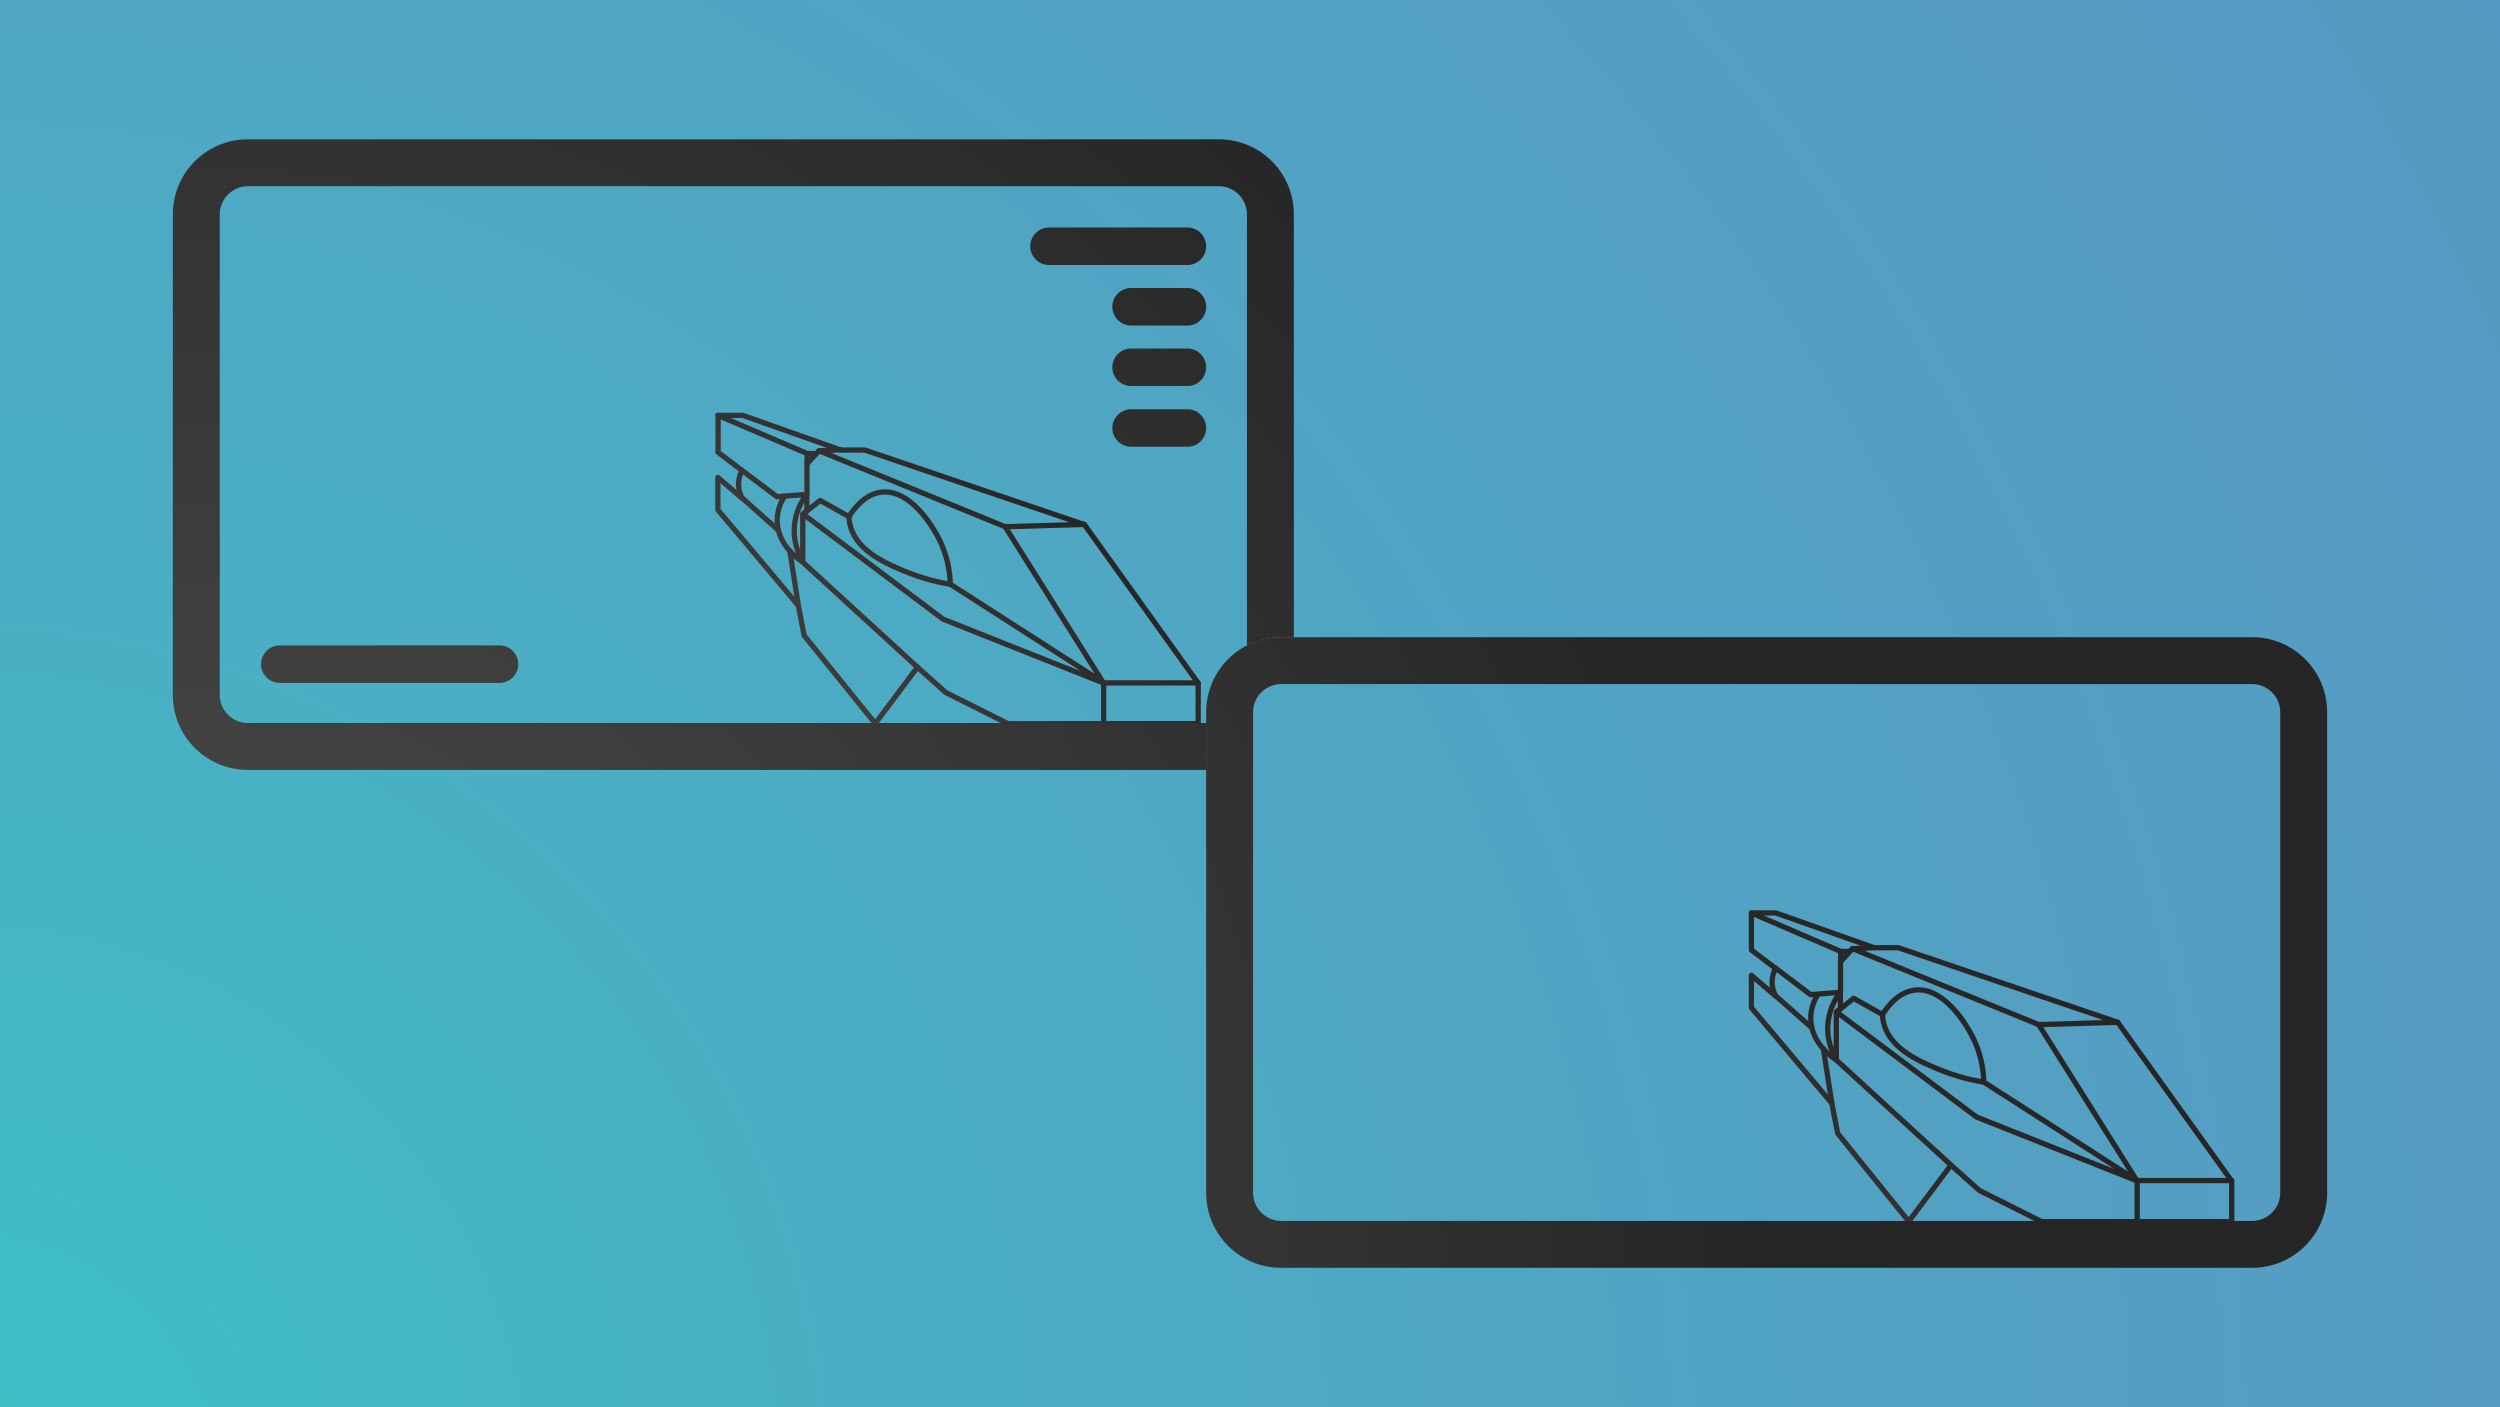 <?xml version="1.0" encoding="utf-8"?>
<!-- Generator: Adobe Illustrator 26.5.0, SVG Export Plug-In . SVG Version: 6.00 Build 0)  -->
<svg version="1.1" xmlns="http://www.w3.org/2000/svg" xmlns:xlink="http://www.w3.org/1999/xlink" x="0px" y="0px"
	 viewBox="0 0 1066 600" style="enable-background:new 0 0 1066 600;" xml:space="preserve">
<style type="text/css">
	.st0{fill:url(#SVGID_1_);}
	
		.st1{fill:none;stroke:url(#SVGID_00000132047042416669531150000003783362133780875401_);stroke-width:2.25;stroke-linecap:round;stroke-linejoin:round;}
	
		.st2{fill:none;stroke:url(#SVGID_00000108300099688409152740000016070558092033713805_);stroke-width:2.25;stroke-linecap:round;stroke-linejoin:round;}
	
		.st3{fill:none;stroke:url(#SVGID_00000110433138418186597280000012236269699065622451_);stroke-width:2.25;stroke-linecap:round;stroke-linejoin:round;}
	
		.st4{fill:none;stroke:url(#SVGID_00000129891004442323389080000016143164318182991491_);stroke-width:2.25;stroke-linecap:round;stroke-linejoin:round;}
	
		.st5{fill:none;stroke:url(#SVGID_00000043429156238354063060000018269031016718038412_);stroke-width:2.25;stroke-linecap:round;stroke-linejoin:round;}
	
		.st6{fill:none;stroke:url(#SVGID_00000070101559855480453170000001070194720442255770_);stroke-width:2.25;stroke-linecap:round;stroke-linejoin:round;}
	
		.st7{fill:none;stroke:url(#SVGID_00000158013534818715704890000013078572391978760580_);stroke-width:2.25;stroke-linecap:round;stroke-linejoin:round;}
	
		.st8{fill:none;stroke:url(#SVGID_00000180337343069824012070000011465149406426571394_);stroke-width:2.25;stroke-linecap:round;stroke-linejoin:round;}
	
		.st9{fill:none;stroke:url(#SVGID_00000067233977956076934690000009316365826593354921_);stroke-width:2.25;stroke-linecap:round;stroke-linejoin:round;}
	
		.st10{fill:none;stroke:url(#SVGID_00000173129866569409151510000015520122418643685289_);stroke-width:2.25;stroke-linecap:round;stroke-linejoin:round;}
	
		.st11{fill:none;stroke:url(#SVGID_00000175286955762060075470000003076217718352052655_);stroke-width:2.25;stroke-linecap:round;stroke-linejoin:round;}
	
		.st12{fill:none;stroke:url(#SVGID_00000132090344191327076850000003857771303509293196_);stroke-width:2.25;stroke-linecap:round;stroke-linejoin:round;}
	
		.st13{fill:none;stroke:url(#SVGID_00000096037715093701612450000005880972269590980790_);stroke-width:2.25;stroke-linecap:round;stroke-linejoin:round;}
	
		.st14{fill:none;stroke:url(#SVGID_00000068676986255677567900000000443012356853732256_);stroke-width:2.25;stroke-linecap:round;stroke-linejoin:round;}
	
		.st15{fill:none;stroke:url(#SVGID_00000002365754610632904940000005718883173493723569_);stroke-width:2.25;stroke-linecap:round;stroke-linejoin:round;}
	
		.st16{fill:none;stroke:url(#SVGID_00000009547995461801828210000011072894564868208818_);stroke-width:2.25;stroke-linecap:round;stroke-linejoin:round;}
	
		.st17{fill:none;stroke:url(#SVGID_00000131361358522414275220000008032930434437278354_);stroke-width:2.25;stroke-linecap:round;stroke-linejoin:round;}
	
		.st18{fill:none;stroke:url(#SVGID_00000103240765037111228740000008894760417799769278_);stroke-width:2.25;stroke-linecap:round;stroke-linejoin:round;}
	
		.st19{fill:none;stroke:url(#SVGID_00000098196775108012329710000016201146980048912001_);stroke-width:2.25;stroke-linecap:round;stroke-linejoin:round;}
	
		.st20{fill:none;stroke:url(#SVGID_00000063598626069676064720000001337557181721084288_);stroke-width:2.25;stroke-linecap:round;stroke-linejoin:round;}
	
		.st21{fill:none;stroke:url(#SVGID_00000039842875012613607960000004710462587916289949_);stroke-width:2.25;stroke-linecap:round;stroke-linejoin:round;}
	
		.st22{fill:none;stroke:url(#SVGID_00000007411170217904768660000005562821970628457600_);stroke-width:2.25;stroke-linecap:round;stroke-linejoin:round;}
	
		.st23{fill:none;stroke:url(#SVGID_00000023997268385506954100000003130394984342841241_);stroke-width:2.25;stroke-linecap:round;stroke-linejoin:round;}
	
		.st24{fill:none;stroke:url(#SVGID_00000164501115801406868500000017101781090211409849_);stroke-width:2.25;stroke-linecap:round;stroke-linejoin:round;}
	
		.st25{fill:none;stroke:url(#SVGID_00000058568060432079796460000003777277494085855895_);stroke-width:2.25;stroke-linecap:round;stroke-linejoin:round;}
	
		.st26{fill:none;stroke:url(#SVGID_00000038382948190275688030000016000212302992386186_);stroke-width:2.25;stroke-linecap:round;stroke-linejoin:round;}
	.st27{fill:url(#SVGID_00000155135529916592878590000015867903625596851636_);}
	.st28{fill:url(#SVGID_00000031913211782526210520000006037209033275541924_);}
	.st29{fill:url(#SVGID_00000106114100405149563930000015609273352995684487_);}
	.st30{fill:url(#SVGID_00000080927776431391142550000005934236383092246148_);}
	.st31{fill:url(#SVGID_00000006693402014771320370000003717118774768247443_);}
	.st32{fill:url(#SVGID_00000131342936933719150850000008194240759839015063_);}
	.st33{fill:url(#SVGID_00000047031369887376370900000016826984122471833263_);}
</style>
<g id="Layer_2">
	<radialGradient id="SVGID_1_" cx="-18.667" cy="637.333" r="1280.892" gradientUnits="userSpaceOnUse">
		<stop  offset="1.275023e-02" style="stop-color:#3CC0C4"/>
		<stop  offset="0.299" style="stop-color:#4AAFC4"/>
		<stop  offset="0.592" style="stop-color:#51A3C3"/>
		<stop  offset="0.856" style="stop-color:#559CC3"/>
		<stop  offset="1" style="stop-color:#5699C2"/>
	</radialGradient>
	<rect class="st0" width="1066" height="600"/>
</g>
<g id="Layer_1">
	<g>
		<g>
			
				<linearGradient id="SVGID_00000124878210634476695030000010454673469318313877_" gradientUnits="userSpaceOnUse" x1="358.011" y1="293.23" x2="444.973" y2="206.268">
				<stop  offset="0" style="stop-color:#3D3D3D"/>
				<stop  offset="1" style="stop-color:#262626"/>
			</linearGradient>
			
				<path style="fill:none;stroke:url(#SVGID_00000124878210634476695030000010454673469318313877_);stroke-width:2.25;stroke-linecap:round;stroke-linejoin:round;" d="
				M306.1,192.8"/>
			
				<linearGradient id="SVGID_00000167367296654116250420000002957251734715334564_" gradientUnits="userSpaceOnUse" x1="358.011" y1="293.23" x2="444.973" y2="206.268">
				<stop  offset="0" style="stop-color:#3D3D3D"/>
				<stop  offset="1" style="stop-color:#262626"/>
			</linearGradient>
			
				<path style="fill:none;stroke:url(#SVGID_00000167367296654116250420000002957251734715334564_);stroke-width:2.25;stroke-linecap:round;stroke-linejoin:round;" d="
				M306.1,192.8l10.3,7.8c-0.5,1-1.2,2.5-1.4,4.5c-0.4,3.4,0.8,6.1,1.4,7.3c-3.4-2.9-6.8-5.8-10.3-8.8v13.8l34.3,40.8l2.5,12.8
				l30.3,37.5l18-24l12.1,10.8l26.5,13.3h81.1v-17.3l-48.5-67.6l-93.6-31.8h-10.3l-41.8-14.8h-10.5V192.8z"/>
			
				<linearGradient id="SVGID_00000042000183313569068250000014040057763701627056_" gradientUnits="userSpaceOnUse" x1="358.011" y1="293.23" x2="444.973" y2="206.268">
				<stop  offset="0" style="stop-color:#3D3D3D"/>
				<stop  offset="1" style="stop-color:#262626"/>
			</linearGradient>
			
				<polyline style="fill:none;stroke:url(#SVGID_00000042000183313569068250000014040057763701627056_);stroke-width:2.25;stroke-linecap:round;stroke-linejoin:round;" points="
				316.4,200.6 331.3,211.8 344.1,210.8 344.1,197.8 349.2,192.2 358.4,191.8 			"/>
			
				<linearGradient id="SVGID_00000061461989260225709680000018283044788726301087_" gradientUnits="userSpaceOnUse" x1="358.011" y1="293.23" x2="444.973" y2="206.268">
				<stop  offset="0" style="stop-color:#3D3D3D"/>
				<stop  offset="1" style="stop-color:#262626"/>
			</linearGradient>
			
				<polyline style="fill:none;stroke:url(#SVGID_00000061461989260225709680000018283044788726301087_);stroke-width:2.25;stroke-linecap:round;stroke-linejoin:round;" points="
				306.1,177.1 344.2,193.4 348,193.4 			"/>
			
				<linearGradient id="SVGID_00000088101611925661191860000003027830428597813662_" gradientUnits="userSpaceOnUse" x1="358.011" y1="293.23" x2="444.973" y2="206.268">
				<stop  offset="0" style="stop-color:#3D3D3D"/>
				<stop  offset="1" style="stop-color:#262626"/>
			</linearGradient>
			
				<line style="fill:none;stroke:url(#SVGID_00000088101611925661191860000003027830428597813662_);stroke-width:2.25;stroke-linecap:round;stroke-linejoin:round;" x1="344.2" y1="193.4" x2="344.1" y2="197.8"/>
			
				<linearGradient id="SVGID_00000069359218205384079110000014677642594797159842_" gradientUnits="userSpaceOnUse" x1="358.011" y1="293.23" x2="444.973" y2="206.268">
				<stop  offset="0" style="stop-color:#3D3D3D"/>
				<stop  offset="1" style="stop-color:#262626"/>
			</linearGradient>
			
				<polyline style="fill:none;stroke:url(#SVGID_00000069359218205384079110000014677642594797159842_);stroke-width:2.25;stroke-linecap:round;stroke-linejoin:round;" points="
				349.2,192.2 428.6,224.6 462.3,223.6 			"/>
			
				<linearGradient id="SVGID_00000150824890620489483310000014730081387417898639_" gradientUnits="userSpaceOnUse" x1="358.011" y1="293.23" x2="444.973" y2="206.268">
				<stop  offset="0" style="stop-color:#3D3D3D"/>
				<stop  offset="1" style="stop-color:#262626"/>
			</linearGradient>
			
				<path style="fill:none;stroke:url(#SVGID_00000150824890620489483310000014730081387417898639_);stroke-width:2.25;stroke-linecap:round;stroke-linejoin:round;" d="
				M428.6,224.6"/>
			
				<linearGradient id="SVGID_00000020377470718836879830000016553317689362067119_" gradientUnits="userSpaceOnUse" x1="358.011" y1="293.23" x2="444.973" y2="206.268">
				<stop  offset="0" style="stop-color:#3D3D3D"/>
				<stop  offset="1" style="stop-color:#262626"/>
			</linearGradient>
			
				<polyline style="fill:none;stroke:url(#SVGID_00000020377470718836879830000016553317689362067119_);stroke-width:2.25;stroke-linecap:round;stroke-linejoin:round;" points="
				510.9,291.2 470.6,291.2 470.6,308.4 			"/>
			
				<linearGradient id="SVGID_00000136386586429599044230000001023420403374318997_" gradientUnits="userSpaceOnUse" x1="358.011" y1="293.23" x2="444.973" y2="206.268">
				<stop  offset="0" style="stop-color:#3D3D3D"/>
				<stop  offset="1" style="stop-color:#262626"/>
			</linearGradient>
			
				<path style="fill:none;stroke:url(#SVGID_00000136386586429599044230000001023420403374318997_);stroke-width:2.25;stroke-linecap:round;stroke-linejoin:round;" d="
				M428.6,224.6l41.9,66.6L402.1,264l-59.7-44.8l7.3-5.8c4.1,2.3,8.2,4.6,12.3,6.9c1.9-3.1,6.5-9.4,13.5-10.4
				c12.8-1.8,22.5,15.5,24.1,18.4c4.6,8.3,5.5,16.2,5.6,20.8c21.8,14,43.6,28,65.4,42"/>
			
				<linearGradient id="SVGID_00000013174869713598655960000005681142799924957867_" gradientUnits="userSpaceOnUse" x1="358.011" y1="293.23" x2="444.973" y2="206.268">
				<stop  offset="0" style="stop-color:#3D3D3D"/>
				<stop  offset="1" style="stop-color:#262626"/>
			</linearGradient>
			
				<line style="fill:none;stroke:url(#SVGID_00000013174869713598655960000005681142799924957867_);stroke-width:2.25;stroke-linecap:round;stroke-linejoin:round;" x1="316.4" y1="212.3" x2="331.8" y2="226"/>
			
				<linearGradient id="SVGID_00000013163178084554046750000015165149847339525805_" gradientUnits="userSpaceOnUse" x1="358.011" y1="293.23" x2="444.973" y2="206.268">
				<stop  offset="0" style="stop-color:#3D3D3D"/>
				<stop  offset="1" style="stop-color:#262626"/>
			</linearGradient>
			
				<path style="fill:none;stroke:url(#SVGID_00000013163178084554046750000015165149847339525805_);stroke-width:2.25;stroke-linecap:round;stroke-linejoin:round;" d="
				M334.4,211.8c-1.2,1.9-3.1,5.6-3,10.4c0.2,10.9,10.3,17.1,11,17.5c-1.2-2-4.7-8.4-3.5-16.9c0.8-5.9,3.6-10.1,5.1-12l0.1,7
				l-1.8,1.4l0,20.5l48.8,44.7"/>
			
				<linearGradient id="SVGID_00000171712567640773093360000000018218213854330005_" gradientUnits="userSpaceOnUse" x1="358.011" y1="293.23" x2="444.973" y2="206.268">
				<stop  offset="0" style="stop-color:#3D3D3D"/>
				<stop  offset="1" style="stop-color:#262626"/>
			</linearGradient>
			
				<line style="fill:none;stroke:url(#SVGID_00000171712567640773093360000000018218213854330005_);stroke-width:2.25;stroke-linecap:round;stroke-linejoin:round;" x1="340.4" y1="258.1" x2="336.8" y2="235"/>
			
				<linearGradient id="SVGID_00000008137739973316394710000000829060100742372480_" gradientUnits="userSpaceOnUse" x1="358.011" y1="293.23" x2="444.973" y2="206.268">
				<stop  offset="0" style="stop-color:#3D3D3D"/>
				<stop  offset="1" style="stop-color:#262626"/>
			</linearGradient>
			
				<path style="fill:none;stroke:url(#SVGID_00000008137739973316394710000000829060100742372480_);stroke-width:2.25;stroke-linecap:round;stroke-linejoin:round;" d="
				M362,220.3c0,0.9,0.1,2.3,0.6,4c2.9,11.1,16.3,16.5,24.7,19.9c4.1,1.6,10.1,3.7,17.9,4.9"/>
		</g>
	</g>
	<g>
		<g>
			
				<linearGradient id="SVGID_00000108271308891242590520000003662929411571440779_" gradientUnits="userSpaceOnUse" x1="798.711" y1="505.502" x2="885.673" y2="418.54">
				<stop  offset="0" style="stop-color:#323232"/>
				<stop  offset="5.907977e-02" style="stop-color:#2F2F2F"/>
				<stop  offset="0.345" style="stop-color:#282828"/>
				<stop  offset="1" style="stop-color:#262626"/>
			</linearGradient>
			
				<path style="fill:none;stroke:url(#SVGID_00000108271308891242590520000003662929411571440779_);stroke-width:2.25;stroke-linecap:round;stroke-linejoin:round;" d="
				M746.8,405.1"/>
			
				<linearGradient id="SVGID_00000148639106810998780910000000850459355150191010_" gradientUnits="userSpaceOnUse" x1="798.711" y1="505.502" x2="885.673" y2="418.54">
				<stop  offset="0" style="stop-color:#323232"/>
				<stop  offset="5.907977e-02" style="stop-color:#2F2F2F"/>
				<stop  offset="0.345" style="stop-color:#282828"/>
				<stop  offset="1" style="stop-color:#262626"/>
			</linearGradient>
			
				<path style="fill:none;stroke:url(#SVGID_00000148639106810998780910000000850459355150191010_);stroke-width:2.25;stroke-linecap:round;stroke-linejoin:round;" d="
				M746.8,405.1l10.3,7.8c-0.5,1-1.2,2.5-1.4,4.5c-0.4,3.4,0.8,6.1,1.4,7.3c-3.4-2.9-6.8-5.8-10.3-8.8v13.8l34.3,40.8l2.5,12.8
				l30.3,37.5l18-24l12.1,10.8l26.5,13.3h81.1v-17.3L903,435.9l-93.6-31.8h-10.3l-41.8-14.8h-10.5V405.1z"/>
			
				<linearGradient id="SVGID_00000011010053638866827680000000227878508935937923_" gradientUnits="userSpaceOnUse" x1="798.711" y1="505.502" x2="885.673" y2="418.54">
				<stop  offset="0" style="stop-color:#323232"/>
				<stop  offset="5.907977e-02" style="stop-color:#2F2F2F"/>
				<stop  offset="0.345" style="stop-color:#282828"/>
				<stop  offset="1" style="stop-color:#262626"/>
			</linearGradient>
			
				<polyline style="fill:none;stroke:url(#SVGID_00000011010053638866827680000000227878508935937923_);stroke-width:2.25;stroke-linecap:round;stroke-linejoin:round;" points="
				757.1,412.8 772,424.1 784.8,423.1 784.8,410.1 789.9,404.5 799.1,404.1 			"/>
			
				<linearGradient id="SVGID_00000125584363487872245210000011864500269070617765_" gradientUnits="userSpaceOnUse" x1="798.711" y1="505.502" x2="885.673" y2="418.54">
				<stop  offset="0" style="stop-color:#323232"/>
				<stop  offset="5.907977e-02" style="stop-color:#2F2F2F"/>
				<stop  offset="0.345" style="stop-color:#282828"/>
				<stop  offset="1" style="stop-color:#262626"/>
			</linearGradient>
			
				<polyline style="fill:none;stroke:url(#SVGID_00000125584363487872245210000011864500269070617765_);stroke-width:2.25;stroke-linecap:round;stroke-linejoin:round;" points="
				746.8,389.3 784.9,405.7 788.7,405.7 			"/>
			
				<linearGradient id="SVGID_00000111190493614896117630000014736367248665075618_" gradientUnits="userSpaceOnUse" x1="798.711" y1="505.502" x2="885.673" y2="418.54">
				<stop  offset="0" style="stop-color:#323232"/>
				<stop  offset="5.907977e-02" style="stop-color:#2F2F2F"/>
				<stop  offset="0.345" style="stop-color:#282828"/>
				<stop  offset="1" style="stop-color:#262626"/>
			</linearGradient>
			
				<line style="fill:none;stroke:url(#SVGID_00000111190493614896117630000014736367248665075618_);stroke-width:2.25;stroke-linecap:round;stroke-linejoin:round;" x1="784.9" y1="405.7" x2="784.8" y2="410.1"/>
			
				<linearGradient id="SVGID_00000028321750546239450910000017895636730429387649_" gradientUnits="userSpaceOnUse" x1="798.711" y1="505.502" x2="885.673" y2="418.54">
				<stop  offset="0" style="stop-color:#323232"/>
				<stop  offset="5.907977e-02" style="stop-color:#2F2F2F"/>
				<stop  offset="0.345" style="stop-color:#282828"/>
				<stop  offset="1" style="stop-color:#262626"/>
			</linearGradient>
			
				<polyline style="fill:none;stroke:url(#SVGID_00000028321750546239450910000017895636730429387649_);stroke-width:2.25;stroke-linecap:round;stroke-linejoin:round;" points="
				789.9,404.5 869.3,436.9 903,435.9 			"/>
			
				<linearGradient id="SVGID_00000119804251964220870600000015526664718186194581_" gradientUnits="userSpaceOnUse" x1="798.711" y1="505.502" x2="885.673" y2="418.54">
				<stop  offset="0" style="stop-color:#323232"/>
				<stop  offset="5.907977e-02" style="stop-color:#2F2F2F"/>
				<stop  offset="0.345" style="stop-color:#282828"/>
				<stop  offset="1" style="stop-color:#262626"/>
			</linearGradient>
			
				<path style="fill:none;stroke:url(#SVGID_00000119804251964220870600000015526664718186194581_);stroke-width:2.25;stroke-linecap:round;stroke-linejoin:round;" d="
				M869.3,436.9"/>
			
				<linearGradient id="SVGID_00000103963001996568157930000002180376452903383480_" gradientUnits="userSpaceOnUse" x1="798.711" y1="505.502" x2="885.673" y2="418.54">
				<stop  offset="0" style="stop-color:#323232"/>
				<stop  offset="5.907977e-02" style="stop-color:#2F2F2F"/>
				<stop  offset="0.345" style="stop-color:#282828"/>
				<stop  offset="1" style="stop-color:#262626"/>
			</linearGradient>
			
				<polyline style="fill:none;stroke:url(#SVGID_00000103963001996568157930000002180376452903383480_);stroke-width:2.25;stroke-linecap:round;stroke-linejoin:round;" points="
				951.6,503.4 911.3,503.4 911.3,520.7 			"/>
			
				<linearGradient id="SVGID_00000171713191737495621680000011448935367075369602_" gradientUnits="userSpaceOnUse" x1="798.711" y1="505.502" x2="885.673" y2="418.54">
				<stop  offset="0" style="stop-color:#323232"/>
				<stop  offset="5.907977e-02" style="stop-color:#2F2F2F"/>
				<stop  offset="0.345" style="stop-color:#282828"/>
				<stop  offset="1" style="stop-color:#262626"/>
			</linearGradient>
			
				<path style="fill:none;stroke:url(#SVGID_00000171713191737495621680000011448935367075369602_);stroke-width:2.25;stroke-linecap:round;stroke-linejoin:round;" d="
				M869.3,436.9l41.9,66.6l-68.4-27.2l-59.7-44.8l7.3-5.8c4.1,2.3,8.2,4.6,12.3,6.9c1.9-3.1,6.5-9.4,13.5-10.4
				c12.8-1.8,22.5,15.5,24.1,18.4c4.6,8.3,5.5,16.2,5.6,20.8c21.8,14,43.6,28,65.4,42"/>
			
				<linearGradient id="SVGID_00000000920235138131979620000004421509549117514115_" gradientUnits="userSpaceOnUse" x1="798.711" y1="505.502" x2="885.673" y2="418.54">
				<stop  offset="0" style="stop-color:#323232"/>
				<stop  offset="5.907977e-02" style="stop-color:#2F2F2F"/>
				<stop  offset="0.345" style="stop-color:#282828"/>
				<stop  offset="1" style="stop-color:#262626"/>
			</linearGradient>
			
				<line style="fill:none;stroke:url(#SVGID_00000000920235138131979620000004421509549117514115_);stroke-width:2.25;stroke-linecap:round;stroke-linejoin:round;" x1="757.1" y1="424.6" x2="772.5" y2="438.2"/>
			
				<linearGradient id="SVGID_00000026877666200198070730000004411432618713198011_" gradientUnits="userSpaceOnUse" x1="798.711" y1="505.502" x2="885.673" y2="418.54">
				<stop  offset="0" style="stop-color:#323232"/>
				<stop  offset="5.907977e-02" style="stop-color:#2F2F2F"/>
				<stop  offset="0.345" style="stop-color:#282828"/>
				<stop  offset="1" style="stop-color:#262626"/>
			</linearGradient>
			
				<path style="fill:none;stroke:url(#SVGID_00000026877666200198070730000004411432618713198011_);stroke-width:2.25;stroke-linecap:round;stroke-linejoin:round;" d="
				M775.1,424.1c-1.2,1.9-3.1,5.6-3,10.4c0.2,10.9,10.3,17.1,11,17.5c-1.2-2-4.7-8.4-3.5-16.9c0.8-5.9,3.6-10.1,5.1-12l0.1,7
				l-1.8,1.4V452l48.8,44.7"/>
			
				<linearGradient id="SVGID_00000165224625663063948260000010282727724356740744_" gradientUnits="userSpaceOnUse" x1="798.711" y1="505.502" x2="885.673" y2="418.54">
				<stop  offset="0" style="stop-color:#323232"/>
				<stop  offset="5.907977e-02" style="stop-color:#2F2F2F"/>
				<stop  offset="0.345" style="stop-color:#282828"/>
				<stop  offset="1" style="stop-color:#262626"/>
			</linearGradient>
			
				<line style="fill:none;stroke:url(#SVGID_00000165224625663063948260000010282727724356740744_);stroke-width:2.25;stroke-linecap:round;stroke-linejoin:round;" x1="781.1" y1="470.4" x2="777.5" y2="447.3"/>
			
				<linearGradient id="SVGID_00000010294010971210039920000006391181277371338682_" gradientUnits="userSpaceOnUse" x1="798.711" y1="505.502" x2="885.673" y2="418.54">
				<stop  offset="0" style="stop-color:#323232"/>
				<stop  offset="5.907977e-02" style="stop-color:#2F2F2F"/>
				<stop  offset="0.345" style="stop-color:#282828"/>
				<stop  offset="1" style="stop-color:#262626"/>
			</linearGradient>
			
				<path style="fill:none;stroke:url(#SVGID_00000010294010971210039920000006391181277371338682_);stroke-width:2.25;stroke-linecap:round;stroke-linejoin:round;" d="
				M802.7,432.6c0,0.9,0.1,2.3,0.6,4c2.9,11.1,16.3,16.5,24.7,19.9c4.1,1.6,10.1,3.7,17.9,4.9"/>
		</g>
	</g>
	<g>
		
			<radialGradient id="SVGID_00000052102981519511983870000013316837535437729981_" cx="77.041" cy="543.782" r="1032.685" gradientUnits="userSpaceOnUse">
			<stop  offset="0" style="stop-color:#505050"/>
			<stop  offset="0.653" style="stop-color:#262626"/>
		</radialGradient>
		<path style="fill:url(#SVGID_00000052102981519511983870000013316837535437729981_);" d="M506.3,113h-59c-4.4,0-8-3.6-8-8
			s3.6-8,8-8h59c4.4,0,8,3.6,8,8S510.8,113,506.3,113z"/>
		<g>
			
				<radialGradient id="SVGID_00000015322645296105895870000011480914173752849035_" cx="77.041" cy="543.782" r="1032.685" gradientUnits="userSpaceOnUse">
				<stop  offset="0" style="stop-color:#505050"/>
				<stop  offset="0.653" style="stop-color:#262626"/>
			</radialGradient>
			<path style="fill:url(#SVGID_00000015322645296105895870000011480914173752849035_);" d="M514.3,308.3H105.7c-6.6,0-12-5.4-12-12
				V91.4c0-6.6,5.4-12,12-12h414c6.6,0,12,5.4,12,12v183.9c4.4-2.3,9.4-3.6,14.7-3.6h5.3V91.4c0-17.7-14.3-32-32-32h-414
				c-17.7,0-32,14.3-32,32v204.9c0,17.7,14.3,32,32,32h408.7V308.3z"/>
		</g>
		
			<radialGradient id="SVGID_00000036224543410999959460000002963749802335078556_" cx="77.041" cy="543.782" r="1032.685" gradientUnits="userSpaceOnUse">
			<stop  offset="0" style="stop-color:#505050"/>
			<stop  offset="0.653" style="stop-color:#262626"/>
		</radialGradient>
		<path style="fill:url(#SVGID_00000036224543410999959460000002963749802335078556_);" d="M213,291.2h-93.7c-4.4,0-8-3.6-8-8
			s3.6-8,8-8H213c4.4,0,8,3.6,8,8S217.4,291.2,213,291.2z"/>
		
			<radialGradient id="SVGID_00000056397489449753089270000010040954317721110974_" cx="77.041" cy="543.782" r="1032.685" gradientUnits="userSpaceOnUse">
			<stop  offset="0" style="stop-color:#505050"/>
			<stop  offset="0.653" style="stop-color:#262626"/>
		</radialGradient>
		<path style="fill:url(#SVGID_00000056397489449753089270000010040954317721110974_);" d="M506.3,164.6h-24c-4.4,0-8-3.6-8-8
			s3.6-8,8-8h24c4.4,0,8,3.6,8,8S510.8,164.6,506.3,164.6z"/>
		
			<radialGradient id="SVGID_00000162322356978471034330000005958329649903188882_" cx="77.041" cy="543.782" r="1032.685" gradientUnits="userSpaceOnUse">
			<stop  offset="0" style="stop-color:#505050"/>
			<stop  offset="0.653" style="stop-color:#262626"/>
		</radialGradient>
		<path style="fill:url(#SVGID_00000162322356978471034330000005958329649903188882_);" d="M506.3,190.5h-24c-4.4,0-8-3.6-8-8
			s3.6-8,8-8h24c4.4,0,8,3.6,8,8S510.8,190.5,506.3,190.5z"/>
		
			<radialGradient id="SVGID_00000172410786444427694800000005020154732225771925_" cx="77.041" cy="543.782" r="1032.685" gradientUnits="userSpaceOnUse">
			<stop  offset="0" style="stop-color:#505050"/>
			<stop  offset="0.653" style="stop-color:#262626"/>
		</radialGradient>
		<path style="fill:url(#SVGID_00000172410786444427694800000005020154732225771925_);" d="M506.3,138.8h-24c-4.4,0-8-3.6-8-8
			s3.6-8,8-8h24c4.4,0,8,3.6,8,8S510.8,138.8,506.3,138.8z"/>
		
			<radialGradient id="SVGID_00000043446406558145488820000008097897273318834096_" cx="77.041" cy="543.782" r="1032.685" gradientUnits="userSpaceOnUse">
			<stop  offset="0" style="stop-color:#505050"/>
			<stop  offset="0.653" style="stop-color:#262626"/>
		</radialGradient>
		<path style="fill:url(#SVGID_00000043446406558145488820000008097897273318834096_);" d="M960.3,291.7c6.6,0,12,5.4,12,12v204.9
			c0,6.6-5.4,12-12,12h-414c-6.6,0-12-5.4-12-12V303.7c0-6.6,5.4-12,12-12H960.3 M960.3,271.7h-414c-17.7,0-32,14.3-32,32v204.9
			c0,17.7,14.3,32,32,32h414c17.7,0,32-14.3,32-32V303.7C992.3,286,978,271.7,960.3,271.7L960.3,271.7z"/>
	</g>
</g>
</svg>
